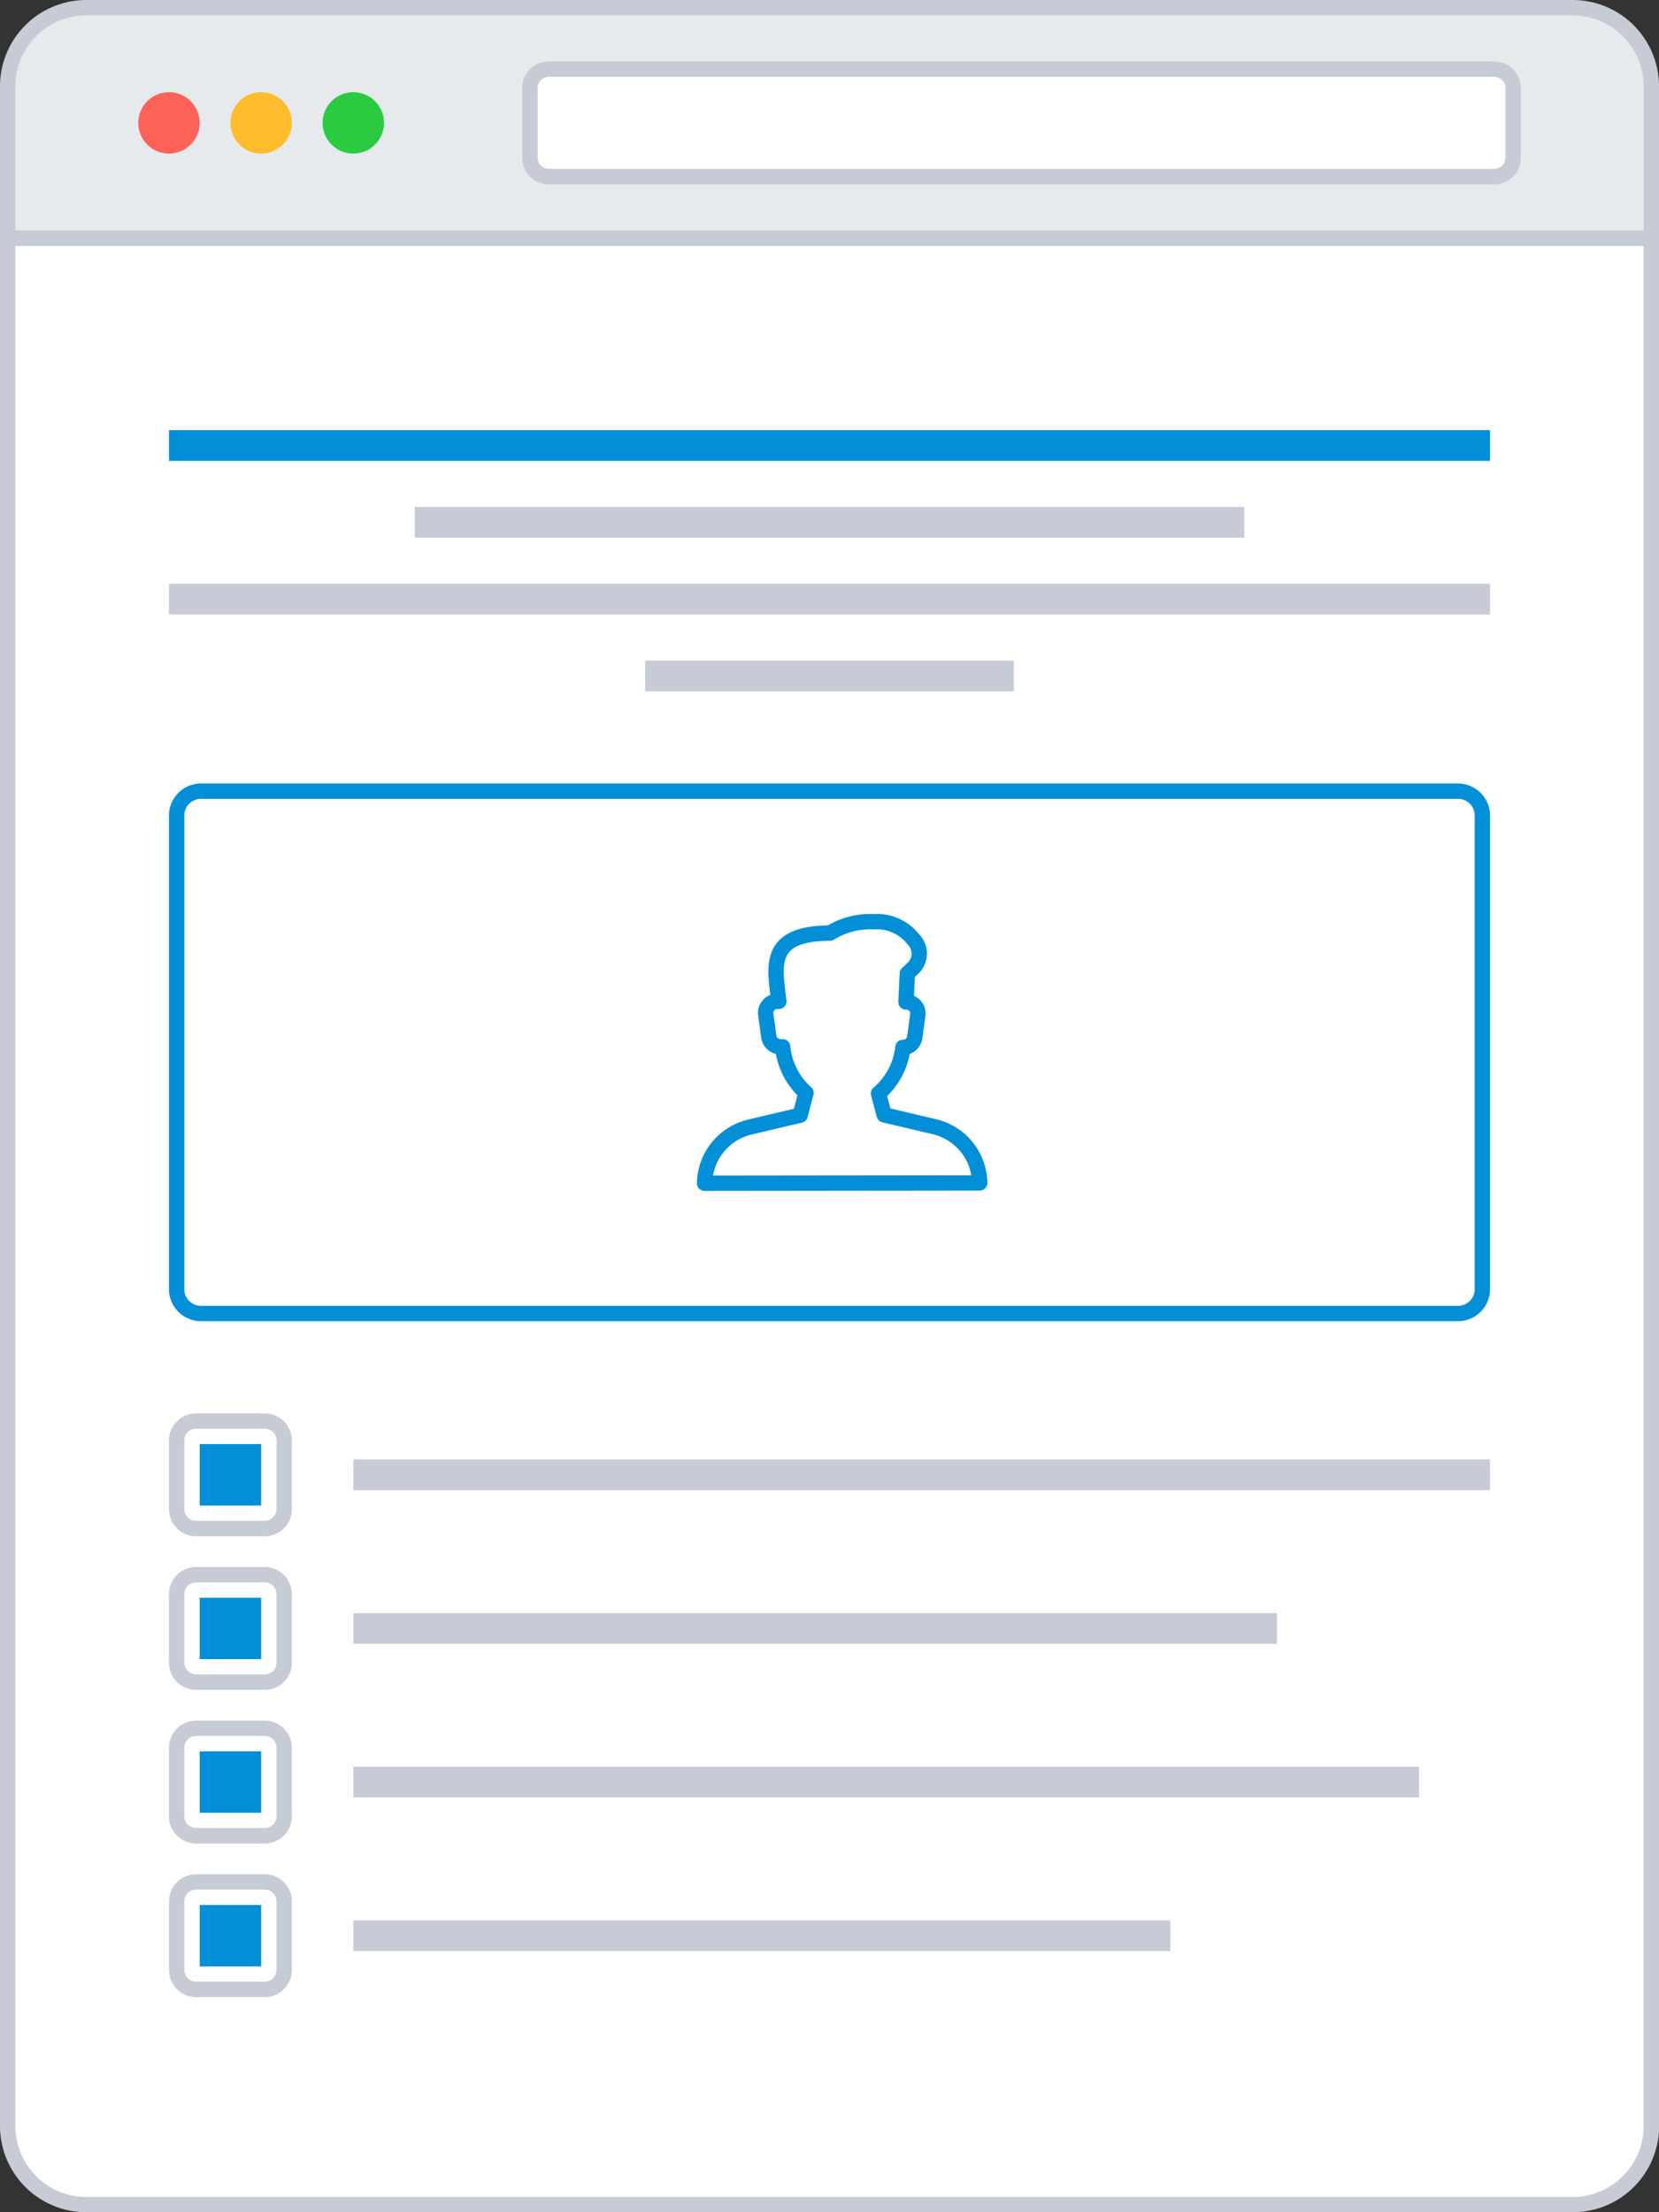 <svg xmlns="http://www.w3.org/2000/svg" viewBox="0 0 108 144"><rect x="0" y="0" width="108" height="144" fill="#333333" stroke="none"/><defs><style>.cls-1,.cls-8{fill:#fff;}.cls-1,.cls-10,.cls-4,.cls-9{fill-rule:evenodd;}.cls-2,.cls-9{fill:#c6cbd5;}.cls-10,.cls-3{fill:#028fd7;}.cls-4{fill:#e6eaed;}.cls-5{fill:#ff6259;}.cls-6{fill:#ffbd2d;}.cls-7{fill:#2bca41;}.cls-11{fill:none;stroke:#028fd7;stroke-linejoin:round;}</style></defs><title>Members Area</title><g id="Layer_2" data-name="Layer 2"><g id="Layer_12" data-name="Layer 12"><path class="cls-1" d="M5.63,143.5A5.13,5.13,0,0,1,.5,138.38V15.5h107V138.38a5.13,5.13,0,0,1-5.12,5.13Z"/><path class="cls-2" d="M107,16V138.38a4.63,4.63,0,0,1-4.62,4.63H5.63A4.63,4.63,0,0,1,1,138.38V16H107m1-1H0V138.38A5.62,5.62,0,0,0,5.63,144h96.75a5.62,5.62,0,0,0,5.63-5.62V15Z"/><path class="cls-3" d="M94.85,52A1.09,1.09,0,0,1,96,53V84a1.09,1.09,0,0,1-1.15,1H13.15A1.09,1.09,0,0,1,12,84V53a1.09,1.09,0,0,1,1.15-1h81.7m0-1H13.15A2.09,2.09,0,0,0,11,53V84a2.09,2.09,0,0,0,2.15,2h81.7A2.09,2.09,0,0,0,97,84V53a2.09,2.09,0,0,0-2.15-2Z"/><path class="cls-4" d="M.5,15.5V5.63A5.13,5.13,0,0,1,5.63.5h96.75a5.13,5.13,0,0,1,5.13,5.13V15.5Z"/><path class="cls-2" d="M102.38,1A4.63,4.63,0,0,1,107,5.63V15H1V5.63A4.63,4.63,0,0,1,5.63,1h96.75m0-1H5.63A5.62,5.62,0,0,0,0,5.63V16H108V5.63A5.62,5.62,0,0,0,102.38,0Z"/><circle class="cls-5" cx="11" cy="8" r="2"/><circle class="cls-6" cx="17" cy="8" r="2"/><circle class="cls-7" cx="23" cy="8" r="2"/><rect class="cls-8" x="34.5" y="4.5" width="64" height="7" rx="1.22" ry="1.22"/><path class="cls-2" d="M97.28,5a.73.73,0,0,1,.72.72v4.55a.73.73,0,0,1-.72.72H35.72a.73.73,0,0,1-.72-.72V5.72A.73.73,0,0,1,35.72,5H97.28m0-1H35.72A1.72,1.72,0,0,0,34,5.72v4.55A1.72,1.72,0,0,0,35.72,12H97.28A1.72,1.72,0,0,0,99,10.28V5.72A1.72,1.72,0,0,0,97.28,4Z"/><path class="cls-9" d="M11,38H97v2H11Z"/><path class="cls-9" d="M42,43H66v2H42Z"/><path class="cls-9" d="M27,33H81v2H27Z"/><path class="cls-10" d="M11,28H97v2H11Z"/><path class="cls-9" d="M23,95H97v2H23Z"/><path class="cls-9" d="M23,105H83.13v2H23Z"/><path class="cls-9" d="M23,115H92.38v2H23Z"/><path class="cls-9" d="M23,125H76.19v2H23Z"/><rect class="cls-8" x="11.5" y="92.5" width="7" height="7" rx="1.26" ry="1.26"/><path class="cls-2" d="M17.24,93a.76.76,0,0,1,.76.76v4.47a.76.76,0,0,1-.76.76H12.76a.76.76,0,0,1-.76-.76V93.76a.76.76,0,0,1,.76-.76h4.47m0-1H12.76A1.77,1.77,0,0,0,11,93.76v4.47A1.77,1.77,0,0,0,12.76,100h4.47A1.77,1.77,0,0,0,19,98.24V93.76A1.77,1.77,0,0,0,17.24,92Z"/><rect class="cls-8" x="11.5" y="102.5" width="7" height="7" rx="1.26" ry="1.26"/><path class="cls-2" d="M17.24,103a.76.76,0,0,1,.76.76v4.47a.76.76,0,0,1-.76.76H12.76a.76.76,0,0,1-.76-.76v-4.47a.76.76,0,0,1,.76-.76h4.47m0-1H12.76A1.77,1.77,0,0,0,11,103.76v4.47A1.77,1.77,0,0,0,12.76,110h4.47A1.77,1.77,0,0,0,19,108.24v-4.47A1.77,1.77,0,0,0,17.24,102Z"/><rect class="cls-8" x="11.5" y="112.5" width="7" height="7" rx="1.26" ry="1.26"/><path class="cls-2" d="M17.24,113a.76.76,0,0,1,.76.76v4.47a.76.76,0,0,1-.76.76H12.76a.76.76,0,0,1-.76-.76v-4.47a.76.76,0,0,1,.76-.76h4.47m0-1H12.76A1.77,1.77,0,0,0,11,113.76v4.47A1.77,1.77,0,0,0,12.76,120h4.47A1.77,1.77,0,0,0,19,118.24v-4.47A1.77,1.77,0,0,0,17.24,112Z"/><rect class="cls-8" x="11.5" y="122.5" width="7" height="7" rx="1.26" ry="1.26"/><path class="cls-2" d="M17.24,123a.76.76,0,0,1,.76.76v4.47a.76.76,0,0,1-.76.76H12.76a.76.76,0,0,1-.76-.76v-4.47a.76.76,0,0,1,.76-.76h4.47m0-1H12.76A1.77,1.77,0,0,0,11,123.76v4.47A1.77,1.77,0,0,0,12.76,130h4.47A1.77,1.77,0,0,0,19,128.24v-4.47A1.77,1.77,0,0,0,17.24,122Z"/><rect class="cls-3" x="13" y="94" width="4" height="4"/><rect class="cls-3" x="13" y="114" width="4" height="4"/><rect class="cls-3" x="13" y="124" width="4" height="4"/><rect class="cls-3" x="13" y="104" width="4" height="4"/><g id="_Group_" data-name="&lt;Group&gt;"><path id="_Path_" data-name="&lt;Path&gt;" class="cls-11" d="M63.78,77h0a3.83,3.83,0,0,0-3-3.67l-3.22-.76-.37-1.39a4.61,4.61,0,0,0,1.59-3h0a.77.77,0,0,0,.77-.65l.2-1.48a.75.75,0,0,0-.77-.83l.09-1.85.39-.37a1.31,1.31,0,0,0,0-1.85A3,3,0,0,0,56.86,60a4.89,4.89,0,0,0-2.83.74c-3.14,0-3.51,1.27-3.51,2.59,0,.46.18,1.85.18,1.85h-.08a.75.75,0,0,0-.77.83l.2,1.48a.77.77,0,0,0,.77.65h.13a4.62,4.62,0,0,0,1.52,3l-.38,1.45-3.22.76a3.83,3.83,0,0,0-3,3.67Z"/></g></g></g></svg>